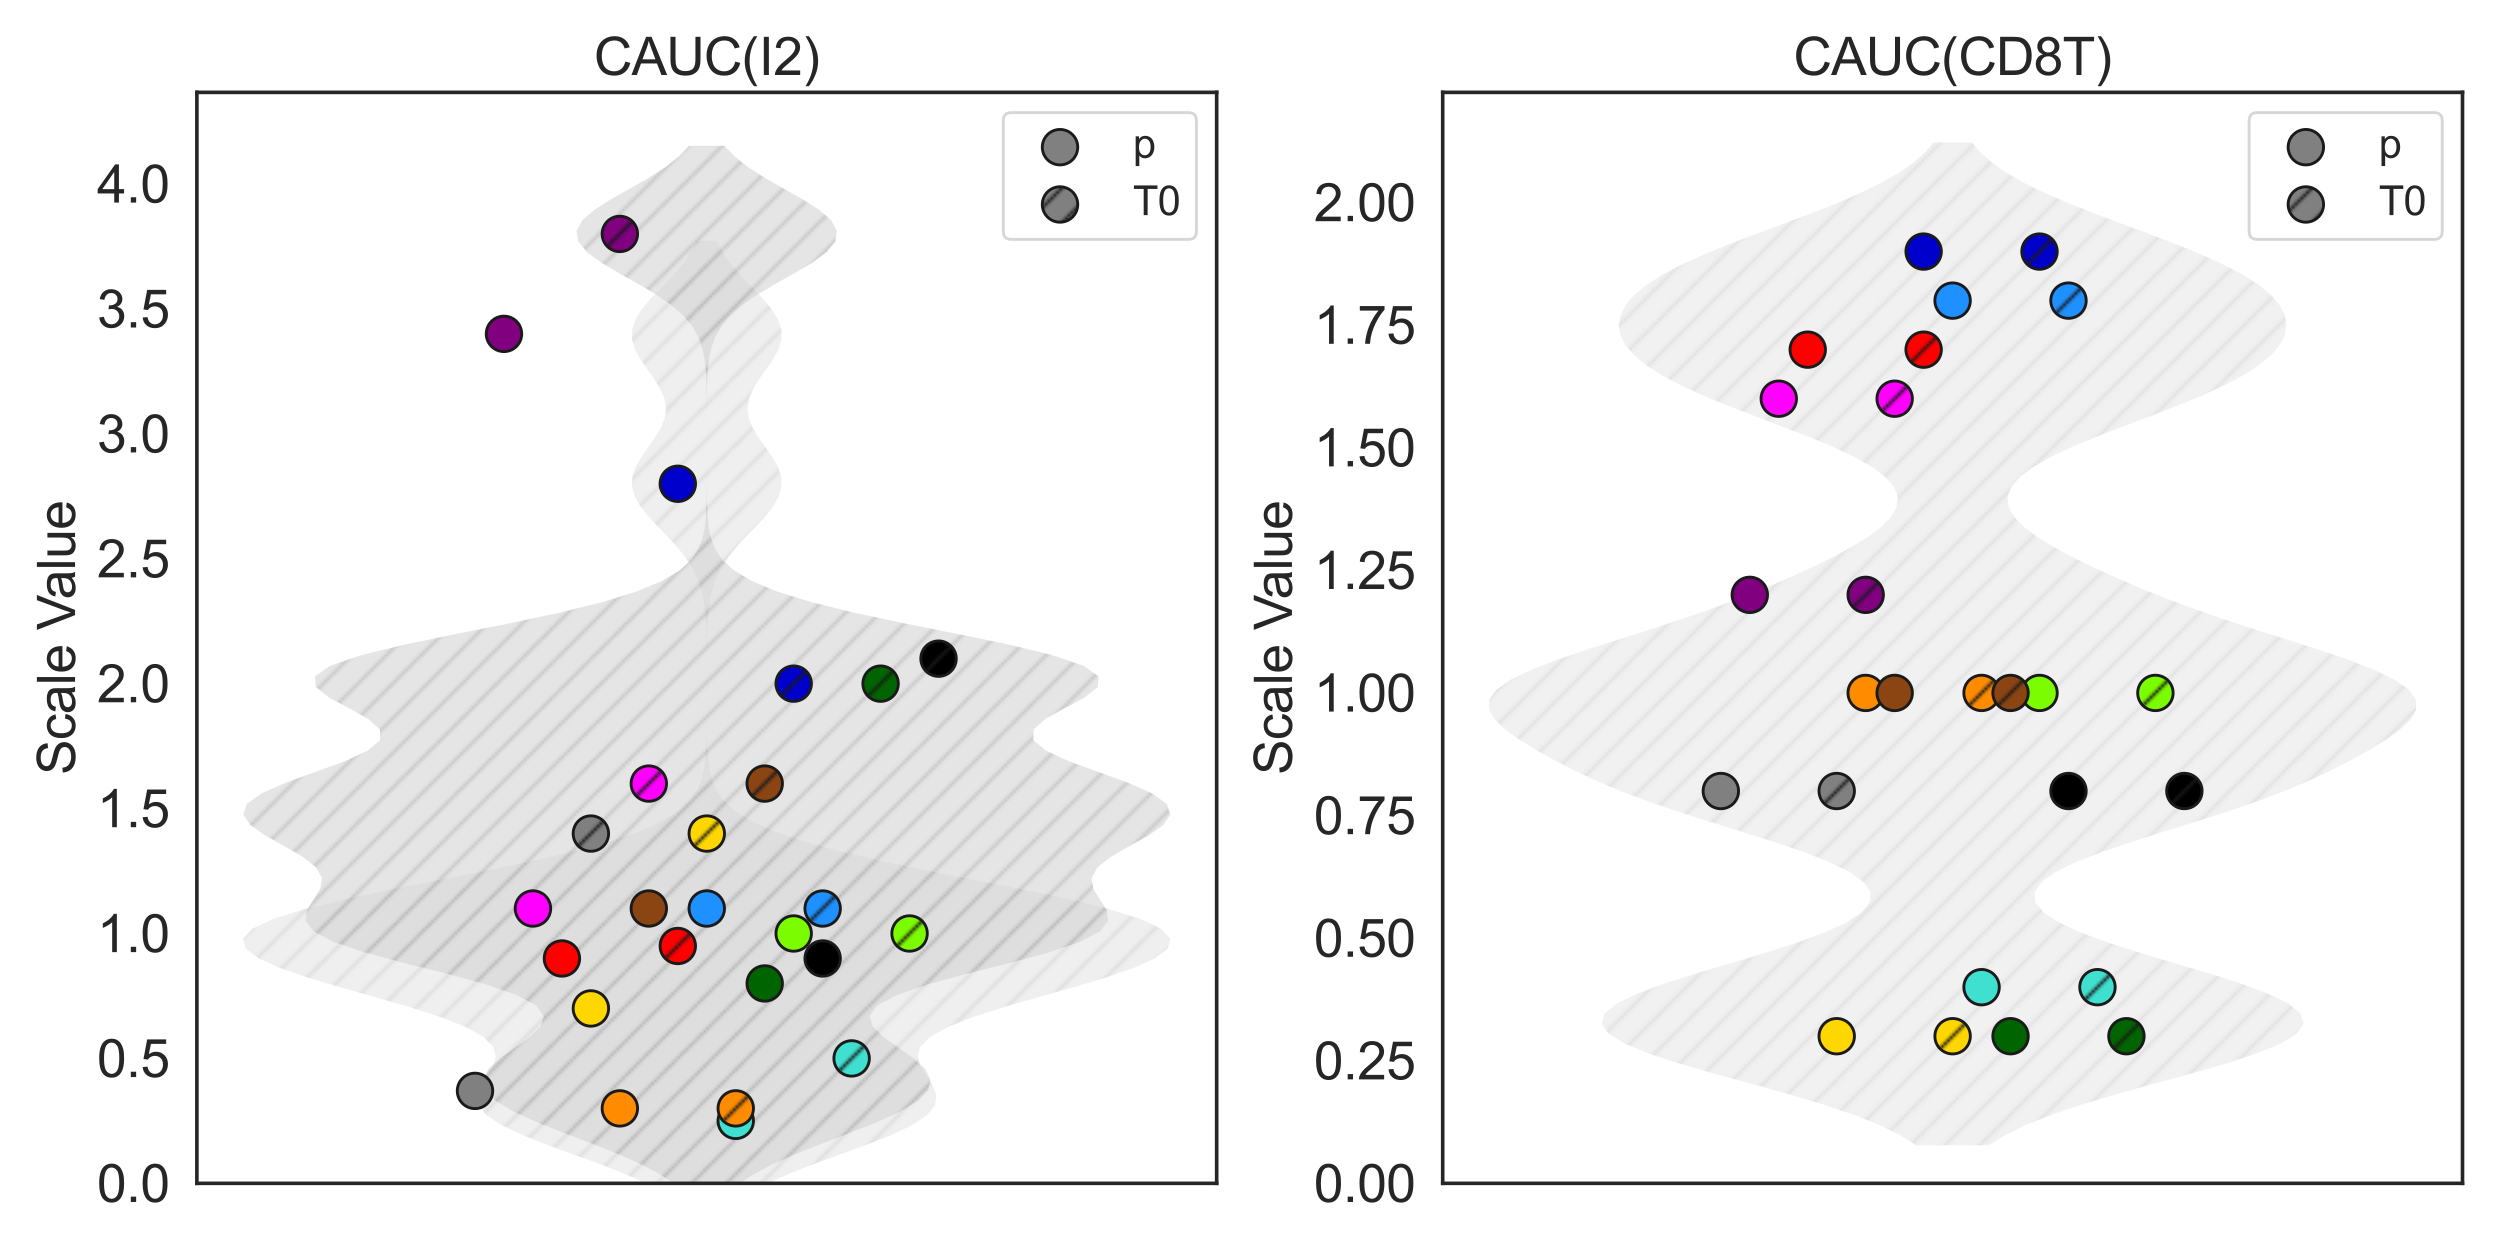 <?xml version="1.0" encoding="utf-8" standalone="no"?>
<!DOCTYPE svg PUBLIC "-//W3C//DTD SVG 1.1//EN"
  "http://www.w3.org/Graphics/SVG/1.1/DTD/svg11.dtd">
<svg xmlns:xlink="http://www.w3.org/1999/xlink" width="864pt" height="432pt" viewBox="0 0 864 432" xmlns="http://www.w3.org/2000/svg" version="1.1">
 <defs>
  <style type="text/css">*{stroke-linejoin: round; stroke-linecap: butt}</style>
 </defs>
 <g id="figure_1">
  <g id="patch_1">
   <path d="M 0 432 
L 864 432 
L 864 0 
L 0 0 
z
" style="fill: #ffffff"/>
  </g>
  <g id="axes_1">
   <g id="patch_2">
    <path d="M 68.04 408.96 
L 420.48 408.96 
L 420.48 31.92 
L 68.04 31.92 
z
" style="fill: #ffffff"/>
   </g>
   <g id="matplotlib.axis_1"/>
   <g id="matplotlib.axis_2">
    <g id="ytick_1">
     <g id="text_1">
      <!-- 0.0 -->
      <g style="fill: #262626" transform="translate(33.52 415.402) scale(0.18 -0.18)">
       <defs>
        <path id="ArialMT-30" d="M 266 2259 
Q 266 3072 433 3567 
Q 600 4063 929 4331 
Q 1259 4600 1759 4600 
Q 2128 4600 2406 4451 
Q 2684 4303 2865 4023 
Q 3047 3744 3150 3342 
Q 3253 2941 3253 2259 
Q 3253 1453 3087 958 
Q 2922 463 2592 192 
Q 2263 -78 1759 -78 
Q 1097 -78 719 397 
Q 266 969 266 2259 
z
M 844 2259 
Q 844 1131 1108 757 
Q 1372 384 1759 384 
Q 2147 384 2411 759 
Q 2675 1134 2675 2259 
Q 2675 3391 2411 3762 
Q 2147 4134 1753 4134 
Q 1366 4134 1134 3806 
Q 844 3388 844 2259 
z
" transform="scale(0.016)"/>
        <path id="ArialMT-2e" d="M 581 0 
L 581 641 
L 1222 641 
L 1222 0 
L 581 0 
z
" transform="scale(0.016)"/>
       </defs>
       <use xlink:href="#ArialMT-30"/>
       <use xlink:href="#ArialMT-2e" x="55.615"/>
       <use xlink:href="#ArialMT-30" x="83.398"/>
      </g>
     </g>
    </g>
    <g id="ytick_2">
     <g id="text_2">
      <!-- 0.5 -->
      <g style="fill: #262626" transform="translate(33.52 372.229) scale(0.18 -0.18)">
       <defs>
        <path id="ArialMT-35" d="M 266 1200 
L 856 1250 
Q 922 819 1161 601 
Q 1400 384 1738 384 
Q 2144 384 2425 690 
Q 2706 997 2706 1503 
Q 2706 1984 2436 2262 
Q 2166 2541 1728 2541 
Q 1456 2541 1237 2417 
Q 1019 2294 894 2097 
L 366 2166 
L 809 4519 
L 3088 4519 
L 3088 3981 
L 1259 3981 
L 1013 2750 
Q 1425 3038 1878 3038 
Q 2478 3038 2890 2622 
Q 3303 2206 3303 1553 
Q 3303 931 2941 478 
Q 2500 -78 1738 -78 
Q 1113 -78 717 272 
Q 322 622 266 1200 
z
" transform="scale(0.016)"/>
       </defs>
       <use xlink:href="#ArialMT-30"/>
       <use xlink:href="#ArialMT-2e" x="55.615"/>
       <use xlink:href="#ArialMT-35" x="83.398"/>
      </g>
     </g>
    </g>
    <g id="ytick_3">
     <g id="text_3">
      <!-- 1.0 -->
      <g style="fill: #262626" transform="translate(33.52 329.056) scale(0.18 -0.18)">
       <defs>
        <path id="ArialMT-31" d="M 2384 0 
L 1822 0 
L 1822 3584 
Q 1619 3391 1289 3197 
Q 959 3003 697 2906 
L 697 3450 
Q 1169 3672 1522 3987 
Q 1875 4303 2022 4600 
L 2384 4600 
L 2384 0 
z
" transform="scale(0.016)"/>
       </defs>
       <use xlink:href="#ArialMT-31"/>
       <use xlink:href="#ArialMT-2e" x="55.615"/>
       <use xlink:href="#ArialMT-30" x="83.398"/>
      </g>
     </g>
    </g>
    <g id="ytick_4">
     <g id="text_4">
      <!-- 1.5 -->
      <g style="fill: #262626" transform="translate(33.52 285.883) scale(0.18 -0.18)">
       <use xlink:href="#ArialMT-31"/>
       <use xlink:href="#ArialMT-2e" x="55.615"/>
       <use xlink:href="#ArialMT-35" x="83.398"/>
      </g>
     </g>
    </g>
    <g id="ytick_5">
     <g id="text_5">
      <!-- 2.0 -->
      <g style="fill: #262626" transform="translate(33.52 242.71) scale(0.18 -0.18)">
       <defs>
        <path id="ArialMT-32" d="M 3222 541 
L 3222 0 
L 194 0 
Q 188 203 259 391 
Q 375 700 629 1000 
Q 884 1300 1366 1694 
Q 2113 2306 2375 2664 
Q 2638 3022 2638 3341 
Q 2638 3675 2398 3904 
Q 2159 4134 1775 4134 
Q 1369 4134 1125 3890 
Q 881 3647 878 3216 
L 300 3275 
Q 359 3922 746 4261 
Q 1134 4600 1788 4600 
Q 2447 4600 2831 4234 
Q 3216 3869 3216 3328 
Q 3216 3053 3103 2787 
Q 2991 2522 2730 2228 
Q 2469 1934 1863 1422 
Q 1356 997 1212 845 
Q 1069 694 975 541 
L 3222 541 
z
" transform="scale(0.016)"/>
       </defs>
       <use xlink:href="#ArialMT-32"/>
       <use xlink:href="#ArialMT-2e" x="55.615"/>
       <use xlink:href="#ArialMT-30" x="83.398"/>
      </g>
     </g>
    </g>
    <g id="ytick_6">
     <g id="text_6">
      <!-- 2.5 -->
      <g style="fill: #262626" transform="translate(33.52 199.537) scale(0.18 -0.18)">
       <use xlink:href="#ArialMT-32"/>
       <use xlink:href="#ArialMT-2e" x="55.615"/>
       <use xlink:href="#ArialMT-35" x="83.398"/>
      </g>
     </g>
    </g>
    <g id="ytick_7">
     <g id="text_7">
      <!-- 3.0 -->
      <g style="fill: #262626" transform="translate(33.52 156.364) scale(0.18 -0.18)">
       <defs>
        <path id="ArialMT-33" d="M 269 1209 
L 831 1284 
Q 928 806 1161 595 
Q 1394 384 1728 384 
Q 2125 384 2398 659 
Q 2672 934 2672 1341 
Q 2672 1728 2419 1979 
Q 2166 2231 1775 2231 
Q 1616 2231 1378 2169 
L 1441 2663 
Q 1497 2656 1531 2656 
Q 1891 2656 2178 2843 
Q 2466 3031 2466 3422 
Q 2466 3731 2256 3934 
Q 2047 4138 1716 4138 
Q 1388 4138 1169 3931 
Q 950 3725 888 3313 
L 325 3413 
Q 428 3978 793 4289 
Q 1159 4600 1703 4600 
Q 2078 4600 2393 4439 
Q 2709 4278 2876 4000 
Q 3044 3722 3044 3409 
Q 3044 3113 2884 2869 
Q 2725 2625 2413 2481 
Q 2819 2388 3044 2092 
Q 3269 1797 3269 1353 
Q 3269 753 2831 336 
Q 2394 -81 1725 -81 
Q 1122 -81 723 278 
Q 325 638 269 1209 
z
" transform="scale(0.016)"/>
       </defs>
       <use xlink:href="#ArialMT-33"/>
       <use xlink:href="#ArialMT-2e" x="55.615"/>
       <use xlink:href="#ArialMT-30" x="83.398"/>
      </g>
     </g>
    </g>
    <g id="ytick_8">
     <g id="text_8">
      <!-- 3.5 -->
      <g style="fill: #262626" transform="translate(33.52 113.191) scale(0.18 -0.18)">
       <use xlink:href="#ArialMT-33"/>
       <use xlink:href="#ArialMT-2e" x="55.615"/>
       <use xlink:href="#ArialMT-35" x="83.398"/>
      </g>
     </g>
    </g>
    <g id="ytick_9">
     <g id="text_9">
      <!-- 4.0 -->
      <g style="fill: #262626" transform="translate(33.52 70.018) scale(0.18 -0.18)">
       <defs>
        <path id="ArialMT-34" d="M 2069 0 
L 2069 1097 
L 81 1097 
L 81 1613 
L 2172 4581 
L 2631 4581 
L 2631 1613 
L 3250 1613 
L 3250 1097 
L 2631 1097 
L 2631 0 
L 2069 0 
z
M 2069 1613 
L 2069 3678 
L 634 1613 
L 2069 1613 
z
" transform="scale(0.016)"/>
       </defs>
       <use xlink:href="#ArialMT-34"/>
       <use xlink:href="#ArialMT-2e" x="55.615"/>
       <use xlink:href="#ArialMT-30" x="83.398"/>
      </g>
     </g>
    </g>
    <g id="text_10">
     <!-- Scale Value -->
     <g style="fill: #262626" transform="translate(25.942 267.807) rotate(-90) scale(0.18 -0.18)">
      <defs>
       <path id="ArialMT-53" d="M 288 1472 
L 859 1522 
Q 900 1178 1048 958 
Q 1197 738 1509 602 
Q 1822 466 2213 466 
Q 2559 466 2825 569 
Q 3091 672 3220 851 
Q 3350 1031 3350 1244 
Q 3350 1459 3225 1620 
Q 3100 1781 2813 1891 
Q 2628 1963 1997 2114 
Q 1366 2266 1113 2400 
Q 784 2572 623 2826 
Q 463 3081 463 3397 
Q 463 3744 659 4045 
Q 856 4347 1234 4503 
Q 1613 4659 2075 4659 
Q 2584 4659 2973 4495 
Q 3363 4331 3572 4012 
Q 3781 3694 3797 3291 
L 3216 3247 
Q 3169 3681 2898 3903 
Q 2628 4125 2100 4125 
Q 1550 4125 1298 3923 
Q 1047 3722 1047 3438 
Q 1047 3191 1225 3031 
Q 1400 2872 2139 2705 
Q 2878 2538 3153 2413 
Q 3553 2228 3743 1945 
Q 3934 1663 3934 1294 
Q 3934 928 3725 604 
Q 3516 281 3123 101 
Q 2731 -78 2241 -78 
Q 1619 -78 1198 103 
Q 778 284 539 648 
Q 300 1013 288 1472 
z
" transform="scale(0.016)"/>
       <path id="ArialMT-63" d="M 2588 1216 
L 3141 1144 
Q 3050 572 2676 248 
Q 2303 -75 1759 -75 
Q 1078 -75 664 370 
Q 250 816 250 1647 
Q 250 2184 428 2587 
Q 606 2991 970 3192 
Q 1334 3394 1763 3394 
Q 2303 3394 2647 3120 
Q 2991 2847 3088 2344 
L 2541 2259 
Q 2463 2594 2264 2762 
Q 2066 2931 1784 2931 
Q 1359 2931 1093 2626 
Q 828 2322 828 1663 
Q 828 994 1084 691 
Q 1341 388 1753 388 
Q 2084 388 2306 591 
Q 2528 794 2588 1216 
z
" transform="scale(0.016)"/>
       <path id="ArialMT-61" d="M 2588 409 
Q 2275 144 1986 34 
Q 1697 -75 1366 -75 
Q 819 -75 525 192 
Q 231 459 231 875 
Q 231 1119 342 1320 
Q 453 1522 633 1644 
Q 813 1766 1038 1828 
Q 1203 1872 1538 1913 
Q 2219 1994 2541 2106 
Q 2544 2222 2544 2253 
Q 2544 2597 2384 2738 
Q 2169 2928 1744 2928 
Q 1347 2928 1158 2789 
Q 969 2650 878 2297 
L 328 2372 
Q 403 2725 575 2942 
Q 747 3159 1072 3276 
Q 1397 3394 1825 3394 
Q 2250 3394 2515 3294 
Q 2781 3194 2906 3042 
Q 3031 2891 3081 2659 
Q 3109 2516 3109 2141 
L 3109 1391 
Q 3109 606 3145 398 
Q 3181 191 3288 0 
L 2700 0 
Q 2613 175 2588 409 
z
M 2541 1666 
Q 2234 1541 1622 1453 
Q 1275 1403 1131 1340 
Q 988 1278 909 1158 
Q 831 1038 831 891 
Q 831 666 1001 516 
Q 1172 366 1500 366 
Q 1825 366 2078 508 
Q 2331 650 2450 897 
Q 2541 1088 2541 1459 
L 2541 1666 
z
" transform="scale(0.016)"/>
       <path id="ArialMT-6c" d="M 409 0 
L 409 4581 
L 972 4581 
L 972 0 
L 409 0 
z
" transform="scale(0.016)"/>
       <path id="ArialMT-65" d="M 2694 1069 
L 3275 997 
Q 3138 488 2766 206 
Q 2394 -75 1816 -75 
Q 1088 -75 661 373 
Q 234 822 234 1631 
Q 234 2469 665 2931 
Q 1097 3394 1784 3394 
Q 2450 3394 2872 2941 
Q 3294 2488 3294 1666 
Q 3294 1616 3291 1516 
L 816 1516 
Q 847 969 1125 678 
Q 1403 388 1819 388 
Q 2128 388 2347 550 
Q 2566 713 2694 1069 
z
M 847 1978 
L 2700 1978 
Q 2663 2397 2488 2606 
Q 2219 2931 1791 2931 
Q 1403 2931 1139 2672 
Q 875 2413 847 1978 
z
" transform="scale(0.016)"/>
       <path id="ArialMT-20" transform="scale(0.016)"/>
       <path id="ArialMT-56" d="M 1803 0 
L 28 4581 
L 684 4581 
L 1875 1253 
Q 2019 853 2116 503 
Q 2222 878 2363 1253 
L 3600 4581 
L 4219 4581 
L 2425 0 
L 1803 0 
z
" transform="scale(0.016)"/>
       <path id="ArialMT-75" d="M 2597 0 
L 2597 488 
Q 2209 -75 1544 -75 
Q 1250 -75 995 37 
Q 741 150 617 320 
Q 494 491 444 738 
Q 409 903 409 1263 
L 409 3319 
L 972 3319 
L 972 1478 
Q 972 1038 1006 884 
Q 1059 663 1231 536 
Q 1403 409 1656 409 
Q 1909 409 2131 539 
Q 2353 669 2445 892 
Q 2538 1116 2538 1541 
L 2538 3319 
L 3100 3319 
L 3100 0 
L 2597 0 
z
" transform="scale(0.016)"/>
      </defs>
      <use xlink:href="#ArialMT-53"/>
      <use xlink:href="#ArialMT-63" x="66.699"/>
      <use xlink:href="#ArialMT-61" x="116.699"/>
      <use xlink:href="#ArialMT-6c" x="172.314"/>
      <use xlink:href="#ArialMT-65" x="194.531"/>
      <use xlink:href="#ArialMT-20" x="250.146"/>
      <use xlink:href="#ArialMT-56" x="277.93"/>
      <use xlink:href="#ArialMT-61" x="337.254"/>
      <use xlink:href="#ArialMT-6c" x="392.869"/>
      <use xlink:href="#ArialMT-75" x="415.086"/>
      <use xlink:href="#ArialMT-65" x="470.701"/>
     </g>
    </g>
   </g>
   <g id="PolyCollection_1">
    <path d="M 250.695 413.523 
L 237.825 413.523 
L 233.977 409.855 
L 228.682 406.187 
L 221.859 402.519 
L 213.639 398.851 
L 204.402 395.183 
L 194.769 391.514 
L 185.518 387.846 
L 177.479 384.178 
L 171.397 380.51 
L 167.814 376.842 
L 166.976 373.174 
L 168.77 369.506 
L 172.69 365.838 
L 177.847 362.169 
L 183.03 358.501 
L 186.849 354.833 
L 187.954 351.165 
L 185.312 347.497 
L 178.468 343.829 
L 167.734 340.161 
L 154.217 336.492 
L 139.653 332.824 
L 126.048 329.156 
L 115.212 325.488 
L 108.303 321.82 
L 105.526 318.152 
L 106.083 314.484 
L 108.42 310.815 
L 110.688 307.147 
L 111.28 303.479 
L 109.278 299.811 
L 104.679 296.143 
L 98.347 292.475 
L 91.735 288.807 
L 86.494 285.138 
L 84.06 281.47 
L 85.334 277.802 
L 90.468 274.134 
L 98.8 270.466 
L 108.935 266.798 
L 118.992 263.13 
L 126.995 259.462 
L 131.352 255.793 
L 131.314 252.125 
L 127.252 248.457 
L 120.648 244.789 
L 113.778 241.121 
L 109.145 237.453 
L 108.839 233.785 
L 114.026 230.116 
L 124.71 226.448 
L 139.821 222.78 
L 157.576 219.112 
L 175.967 215.444 
L 193.215 211.776 
L 208.075 208.108 
L 219.937 204.439 
L 228.759 200.771 
L 234.897 197.103 
L 238.9 193.435 
L 241.352 189.767 
L 242.766 186.099 
L 243.533 182.431 
L 243.925 178.762 
L 244.114 175.094 
L 244.2 171.426 
L 244.236 167.758 
L 244.251 164.09 
L 244.257 160.422 
L 244.259 156.754 
L 244.259 153.085 
L 244.258 149.417 
L 244.255 145.749 
L 244.246 142.081 
L 244.224 138.413 
L 244.174 134.745 
L 244.064 131.077 
L 243.838 127.409 
L 243.404 123.74 
L 242.622 120.072 
L 241.303 116.404 
L 239.22 112.736 
L 236.155 109.068 
L 231.96 105.4 
L 226.645 101.732 
L 220.454 98.063 
L 213.901 94.395 
L 207.724 90.727 
L 202.767 87.059 
L 199.792 83.391 
L 199.289 79.723 
L 201.342 76.055 
L 205.609 72.386 
L 211.412 68.718 
L 217.917 65.05 
L 224.323 61.382 
L 230.022 57.714 
L 234.664 54.046 
L 238.157 50.378 
L 250.363 50.378 
L 250.363 50.378 
L 253.856 54.046 
L 258.498 57.714 
L 264.197 61.382 
L 270.603 65.05 
L 277.108 68.718 
L 282.911 72.386 
L 287.178 76.055 
L 289.231 79.723 
L 288.728 83.391 
L 285.753 87.059 
L 280.796 90.727 
L 274.619 94.395 
L 268.066 98.063 
L 261.875 101.732 
L 256.56 105.4 
L 252.365 109.068 
L 249.3 112.736 
L 247.217 116.404 
L 245.898 120.072 
L 245.116 123.74 
L 244.682 127.409 
L 244.456 131.077 
L 244.346 134.745 
L 244.296 138.413 
L 244.274 142.081 
L 244.265 145.749 
L 244.262 149.417 
L 244.261 153.085 
L 244.261 156.754 
L 244.263 160.422 
L 244.269 164.09 
L 244.284 167.758 
L 244.32 171.426 
L 244.406 175.094 
L 244.595 178.762 
L 244.987 182.431 
L 245.754 186.099 
L 247.168 189.767 
L 249.62 193.435 
L 253.623 197.103 
L 259.761 200.771 
L 268.583 204.439 
L 280.445 208.108 
L 295.305 211.776 
L 312.553 215.444 
L 330.944 219.112 
L 348.699 222.78 
L 363.81 226.448 
L 374.494 230.116 
L 379.681 233.785 
L 379.375 237.453 
L 374.742 241.121 
L 367.872 244.789 
L 361.268 248.457 
L 357.206 252.125 
L 357.168 255.793 
L 361.525 259.462 
L 369.528 263.13 
L 379.585 266.798 
L 389.72 270.466 
L 398.052 274.134 
L 403.186 277.802 
L 404.46 281.47 
L 402.026 285.138 
L 396.785 288.807 
L 390.173 292.475 
L 383.841 296.143 
L 379.242 299.811 
L 377.24 303.479 
L 377.832 307.147 
L 380.1 310.815 
L 382.437 314.484 
L 382.994 318.152 
L 380.217 321.82 
L 373.308 325.488 
L 362.472 329.156 
L 348.867 332.824 
L 334.303 336.492 
L 320.786 340.161 
L 310.052 343.829 
L 303.208 347.497 
L 300.566 351.165 
L 301.671 354.833 
L 305.49 358.501 
L 310.673 362.169 
L 315.83 365.838 
L 319.75 369.506 
L 321.544 373.174 
L 320.706 376.842 
L 317.123 380.51 
L 311.041 384.178 
L 303.002 387.846 
L 293.751 391.514 
L 284.118 395.183 
L 274.881 398.851 
L 266.661 402.519 
L 259.838 406.187 
L 254.543 409.855 
L 250.695 413.523 
z
" clip-path="url(#p7fe4b20d89)" style="fill: url(#hb1176d80eb); fill-opacity: 0.6"/>
   </g>
   <g id="PolyCollection_2">
    <path d="M 250.501 419.53 
L 238.019 419.53 
L 234.605 416.133 
L 229.941 412.736 
L 223.9 409.339 
L 216.499 405.942 
L 207.953 402.545 
L 198.697 399.148 
L 189.365 395.751 
L 180.714 392.354 
L 173.497 388.957 
L 168.312 385.56 
L 165.467 382.163 
L 164.881 378.766 
L 166.073 375.369 
L 168.225 371.972 
L 170.331 368.575 
L 171.368 365.178 
L 170.479 361.781 
L 167.104 358.384 
L 161.06 354.987 
L 152.537 351.59 
L 142.048 348.193 
L 130.34 344.796 
L 118.298 341.399 
L 106.858 338.002 
L 96.936 334.605 
L 89.375 331.208 
L 84.899 327.811 
L 84.06 324.414 
L 87.177 321.017 
L 94.281 317.62 
L 105.079 314.223 
L 118.947 310.826 
L 134.988 307.429 
L 152.132 304.032 
L 169.274 300.635 
L 185.42 297.238 
L 199.803 293.841 
L 211.951 290.444 
L 221.695 287.047 
L 229.126 283.65 
L 234.52 280.253 
L 238.248 276.856 
L 240.702 273.459 
L 242.242 270.062 
L 243.164 266.665 
L 243.69 263.268 
L 243.976 259.871 
L 244.124 256.474 
L 244.198 253.077 
L 244.233 249.68 
L 244.249 246.283 
L 244.255 242.886 
L 244.257 239.489 
L 244.257 236.092 
L 244.253 232.695 
L 244.245 229.298 
L 244.227 225.901 
L 244.191 222.504 
L 244.12 219.107 
L 243.988 215.71 
L 243.757 212.313 
L 243.371 208.916 
L 242.755 205.519 
L 241.825 202.122 
L 240.492 198.725 
L 238.683 195.328 
L 236.366 191.931 
L 233.574 188.534 
L 230.426 185.137 
L 227.131 181.74 
L 223.974 178.343 
L 221.277 174.946 
L 219.345 171.549 
L 218.4 168.152 
L 218.536 164.755 
L 219.683 161.358 
L 221.616 157.961 
L 223.992 154.564 
L 226.4 151.167 
L 228.436 147.77 
L 229.765 144.373 
L 230.17 140.976 
L 229.586 137.579 
L 228.107 134.182 
L 225.975 130.785 
L 223.542 127.388 
L 221.218 123.991 
L 219.405 120.594 
L 218.431 117.197 
L 218.493 113.8 
L 219.63 110.403 
L 221.722 107.006 
L 224.528 103.609 
L 227.734 100.212 
L 231.021 96.815 
L 234.117 93.418 
L 236.828 90.021 
L 239.052 86.624 
L 240.77 83.227 
L 247.75 83.227 
L 247.75 83.227 
L 249.468 86.624 
L 251.692 90.021 
L 254.403 93.418 
L 257.499 96.815 
L 260.786 100.212 
L 263.992 103.609 
L 266.798 107.006 
L 268.89 110.403 
L 270.027 113.8 
L 270.089 117.197 
L 269.115 120.594 
L 267.302 123.991 
L 264.978 127.388 
L 262.545 130.785 
L 260.413 134.182 
L 258.934 137.579 
L 258.35 140.976 
L 258.755 144.373 
L 260.084 147.77 
L 262.12 151.167 
L 264.528 154.564 
L 266.904 157.961 
L 268.837 161.358 
L 269.984 164.755 
L 270.12 168.152 
L 269.175 171.549 
L 267.243 174.946 
L 264.546 178.343 
L 261.389 181.74 
L 258.094 185.137 
L 254.946 188.534 
L 252.154 191.931 
L 249.837 195.328 
L 248.028 198.725 
L 246.695 202.122 
L 245.765 205.519 
L 245.149 208.916 
L 244.763 212.313 
L 244.532 215.71 
L 244.4 219.107 
L 244.329 222.504 
L 244.293 225.901 
L 244.275 229.298 
L 244.267 232.695 
L 244.263 236.092 
L 244.263 239.489 
L 244.265 242.886 
L 244.271 246.283 
L 244.287 249.68 
L 244.322 253.077 
L 244.396 256.474 
L 244.544 259.871 
L 244.83 263.268 
L 245.356 266.665 
L 246.278 270.062 
L 247.818 273.459 
L 250.272 276.856 
L 254 280.253 
L 259.394 283.65 
L 266.825 287.047 
L 276.569 290.444 
L 288.717 293.841 
L 303.1 297.238 
L 319.246 300.635 
L 336.388 304.032 
L 353.532 307.429 
L 369.573 310.826 
L 383.441 314.223 
L 394.239 317.62 
L 401.343 321.017 
L 404.46 324.414 
L 403.621 327.811 
L 399.145 331.208 
L 391.584 334.605 
L 381.662 338.002 
L 370.222 341.399 
L 358.18 344.796 
L 346.472 348.193 
L 335.983 351.59 
L 327.46 354.987 
L 321.416 358.384 
L 318.041 361.781 
L 317.152 365.178 
L 318.189 368.575 
L 320.295 371.972 
L 322.447 375.369 
L 323.639 378.766 
L 323.053 382.163 
L 320.208 385.56 
L 315.023 388.957 
L 307.806 392.354 
L 299.155 395.751 
L 289.823 399.148 
L 280.567 402.545 
L 272.021 405.942 
L 264.62 409.339 
L 258.579 412.736 
L 253.915 416.133 
L 250.501 419.53 
z
" clip-path="url(#p7fe4b20d89)" style="fill: url(#hb1176d80eb); fill-opacity: 0.6"/>
   </g>
   <g id="patch_3">
    <path d="M 68.04 408.96 
L 68.04 31.92 
" style="fill: none; stroke: #262626; stroke-width: 1.25; stroke-linejoin: miter; stroke-linecap: square"/>
   </g>
   <g id="patch_4">
    <path d="M 420.48 408.96 
L 420.48 31.92 
" style="fill: none; stroke: #262626; stroke-width: 1.25; stroke-linejoin: miter; stroke-linecap: square"/>
   </g>
   <g id="patch_5">
    <path d="M 68.04 408.96 
L 420.48 408.96 
" style="fill: none; stroke: #262626; stroke-width: 1.25; stroke-linejoin: miter; stroke-linecap: square"/>
   </g>
   <g id="patch_6">
    <path d="M 68.04 31.92 
L 420.48 31.92 
" style="fill: none; stroke: #262626; stroke-width: 1.25; stroke-linejoin: miter; stroke-linecap: square"/>
   </g>
   <g id="text_11">
    <!-- CAUC(I2) -->
    <g style="fill: #262626" transform="translate(205.259 25.92) scale(0.18 -0.18)">
     <defs>
      <path id="ArialMT-43" d="M 3763 1606 
L 4369 1453 
Q 4178 706 3683 314 
Q 3188 -78 2472 -78 
Q 1731 -78 1267 223 
Q 803 525 561 1097 
Q 319 1669 319 2325 
Q 319 3041 592 3573 
Q 866 4106 1370 4382 
Q 1875 4659 2481 4659 
Q 3169 4659 3637 4309 
Q 4106 3959 4291 3325 
L 3694 3184 
Q 3534 3684 3231 3912 
Q 2928 4141 2469 4141 
Q 1941 4141 1586 3887 
Q 1231 3634 1087 3207 
Q 944 2781 944 2328 
Q 944 1744 1114 1308 
Q 1284 872 1643 656 
Q 2003 441 2422 441 
Q 2931 441 3284 734 
Q 3638 1028 3763 1606 
z
" transform="scale(0.016)"/>
      <path id="ArialMT-41" d="M -9 0 
L 1750 4581 
L 2403 4581 
L 4278 0 
L 3588 0 
L 3053 1388 
L 1138 1388 
L 634 0 
L -9 0 
z
M 1313 1881 
L 2866 1881 
L 2388 3150 
Q 2169 3728 2063 4100 
Q 1975 3659 1816 3225 
L 1313 1881 
z
" transform="scale(0.016)"/>
      <path id="ArialMT-55" d="M 3500 4581 
L 4106 4581 
L 4106 1934 
Q 4106 1244 3950 837 
Q 3794 431 3386 176 
Q 2978 -78 2316 -78 
Q 1672 -78 1262 144 
Q 853 366 678 786 
Q 503 1206 503 1934 
L 503 4581 
L 1109 4581 
L 1109 1938 
Q 1109 1341 1220 1058 
Q 1331 775 1601 622 
Q 1872 469 2263 469 
Q 2931 469 3215 772 
Q 3500 1075 3500 1938 
L 3500 4581 
z
" transform="scale(0.016)"/>
      <path id="ArialMT-28" d="M 1497 -1347 
Q 1031 -759 709 28 
Q 388 816 388 1659 
Q 388 2403 628 3084 
Q 909 3875 1497 4659 
L 1900 4659 
Q 1522 4009 1400 3731 
Q 1209 3300 1100 2831 
Q 966 2247 966 1656 
Q 966 153 1900 -1347 
L 1497 -1347 
z
" transform="scale(0.016)"/>
      <path id="ArialMT-49" d="M 597 0 
L 597 4581 
L 1203 4581 
L 1203 0 
L 597 0 
z
" transform="scale(0.016)"/>
      <path id="ArialMT-29" d="M 791 -1347 
L 388 -1347 
Q 1322 153 1322 1656 
Q 1322 2244 1188 2822 
Q 1081 3291 891 3722 
Q 769 4003 388 4659 
L 791 4659 
Q 1378 3875 1659 3084 
Q 1900 2403 1900 1659 
Q 1900 816 1576 28 
Q 1253 -759 791 -1347 
z
" transform="scale(0.016)"/>
     </defs>
     <use xlink:href="#ArialMT-43"/>
     <use xlink:href="#ArialMT-41" x="72.217"/>
     <use xlink:href="#ArialMT-55" x="138.916"/>
     <use xlink:href="#ArialMT-43" x="211.133"/>
     <use xlink:href="#ArialMT-28" x="283.35"/>
     <use xlink:href="#ArialMT-49" x="316.65"/>
     <use xlink:href="#ArialMT-32" x="344.434"/>
     <use xlink:href="#ArialMT-29" x="400.049"/>
    </g>
   </g>
   <g id="PathCollection_1">
    <defs>
     <path id="C0_0_729d59c9de" d="M 0 6.124 
C 1.624 6.124 3.182 5.478 4.33 4.33 
C 5.478 3.182 6.124 1.624 6.124 -0 
C 6.124 -1.624 5.478 -3.182 4.33 -4.33 
C 3.182 -5.478 1.624 -6.124 0 -6.124 
C -1.624 -6.124 -3.182 -5.478 -4.33 -4.33 
C -5.478 -3.182 -6.124 -1.624 -6.124 0 
C -6.124 1.624 -5.478 3.182 -4.33 4.33 
C -3.182 5.478 -1.624 6.124 0 6.124 
z
"/>
    </defs>
    <g clip-path="url(#p7fe4b20d89)">
     <use xlink:href="#C0_0_729d59c9de" x="164.16" y="377.012" style="fill: #808080; stroke: #1a1a1a"/>
    </g>
    <g clip-path="url(#p7fe4b20d89)">
     <use xlink:href="#C0_0_729d59c9de" x="174.173" y="115.383" style="fill: #800080; stroke: #1a1a1a"/>
    </g>
    <g clip-path="url(#p7fe4b20d89)">
     <use xlink:href="#C0_0_729d59c9de" x="184.185" y="313.979" style="fill: #ff00ff; stroke: #1a1a1a"/>
    </g>
    <g clip-path="url(#p7fe4b20d89)">
     <use xlink:href="#C0_0_729d59c9de" x="194.197" y="331.248" style="fill: #ff0000; stroke: #1a1a1a"/>
    </g>
    <g clip-path="url(#p7fe4b20d89)">
     <use xlink:href="#C0_0_729d59c9de" x="204.21" y="348.518" style="fill: #ffd700; stroke: #1a1a1a"/>
    </g>
    <g clip-path="url(#p7fe4b20d89)">
     <use xlink:href="#C0_0_729d59c9de" x="214.222" y="383.056" style="fill: #ff8c00; stroke: #1a1a1a"/>
    </g>
    <g clip-path="url(#p7fe4b20d89)">
     <use xlink:href="#C0_0_729d59c9de" x="224.235" y="313.979" style="fill: #8b4513; stroke: #1a1a1a"/>
    </g>
    <g clip-path="url(#p7fe4b20d89)">
     <use xlink:href="#C0_0_729d59c9de" x="234.248" y="167.191" style="fill: #0000cd; stroke: #1a1a1a"/>
    </g>
    <g clip-path="url(#p7fe4b20d89)">
     <use xlink:href="#C0_0_729d59c9de" x="244.26" y="313.979" style="fill: #1e90ff; stroke: #1a1a1a"/>
    </g>
    <g clip-path="url(#p7fe4b20d89)">
     <use xlink:href="#C0_0_729d59c9de" x="254.273" y="387.373" style="fill: #40e0d0; stroke: #1a1a1a"/>
    </g>
    <g clip-path="url(#p7fe4b20d89)">
     <use xlink:href="#C0_0_729d59c9de" x="264.285" y="339.883" style="fill: #006400; stroke: #1a1a1a"/>
    </g>
    <g clip-path="url(#p7fe4b20d89)">
     <use xlink:href="#C0_0_729d59c9de" x="274.298" y="322.614" style="fill: #7cfc00; stroke: #1a1a1a"/>
    </g>
    <g clip-path="url(#p7fe4b20d89)">
     <use xlink:href="#C0_0_729d59c9de" x="284.31" y="331.248" style="stroke: #1a1a1a"/>
    </g>
   </g>
   <g id="PathCollection_2">
    <defs>
     <path id="C1_0_35f36c2327" d="M 0 6.124 
C 1.624 6.124 3.182 5.478 4.33 4.33 
C 5.478 3.182 6.124 1.624 6.124 -0 
C 6.124 -1.624 5.478 -3.182 4.33 -4.33 
C 3.182 -5.478 1.624 -6.124 0 -6.124 
C -1.624 -6.124 -3.182 -5.478 -4.33 -4.33 
C -5.478 -3.182 -6.124 -1.624 -6.124 0 
C -6.124 1.624 -5.478 3.182 -4.33 4.33 
C -3.182 5.478 -1.624 6.124 0 6.124 
z
"/>
    </defs>
    <g clip-path="url(#p7fe4b20d89)">
     <use xlink:href="#C1_0_35f36c2327" x="204.21" y="288.075" style="fill: url(#hcca131df77); stroke: #1a1a1a"/>
    </g>
    <g clip-path="url(#p7fe4b20d89)">
     <use xlink:href="#C1_0_35f36c2327" x="214.222" y="80.845" style="fill: url(#hff5c7ef727); stroke: #1a1a1a"/>
    </g>
    <g clip-path="url(#p7fe4b20d89)">
     <use xlink:href="#C1_0_35f36c2327" x="224.235" y="270.806" style="fill: url(#h3fdbfc3446); stroke: #1a1a1a"/>
    </g>
    <g clip-path="url(#p7fe4b20d89)">
     <use xlink:href="#C1_0_35f36c2327" x="234.248" y="326.931" style="fill: url(#hbea019235b); stroke: #1a1a1a"/>
    </g>
    <g clip-path="url(#p7fe4b20d89)">
     <use xlink:href="#C1_0_35f36c2327" x="244.26" y="288.075" style="fill: url(#h7988c4e668); stroke: #1a1a1a"/>
    </g>
    <g clip-path="url(#p7fe4b20d89)">
     <use xlink:href="#C1_0_35f36c2327" x="254.273" y="383.056" style="fill: url(#h612ab0282e); stroke: #1a1a1a"/>
    </g>
    <g clip-path="url(#p7fe4b20d89)">
     <use xlink:href="#C1_0_35f36c2327" x="264.285" y="270.806" style="fill: url(#h7b43ce9951); stroke: #1a1a1a"/>
    </g>
    <g clip-path="url(#p7fe4b20d89)">
     <use xlink:href="#C1_0_35f36c2327" x="274.298" y="236.268" style="fill: url(#h645175046e); stroke: #1a1a1a"/>
    </g>
    <g clip-path="url(#p7fe4b20d89)">
     <use xlink:href="#C1_0_35f36c2327" x="284.31" y="313.979" style="fill: url(#h1932c74a70); stroke: #1a1a1a"/>
    </g>
    <g clip-path="url(#p7fe4b20d89)">
     <use xlink:href="#C1_0_35f36c2327" x="294.322" y="365.787" style="fill: url(#hc2a583e699); stroke: #1a1a1a"/>
    </g>
    <g clip-path="url(#p7fe4b20d89)">
     <use xlink:href="#C1_0_35f36c2327" x="304.335" y="236.268" style="fill: url(#h6428126ff8); stroke: #1a1a1a"/>
    </g>
    <g clip-path="url(#p7fe4b20d89)">
     <use xlink:href="#C1_0_35f36c2327" x="314.348" y="322.614" style="fill: url(#hd657260abd); stroke: #1a1a1a"/>
    </g>
    <g clip-path="url(#p7fe4b20d89)">
     <use xlink:href="#C1_0_35f36c2327" x="324.36" y="227.633" style="fill: url(#hf709e53c5d); stroke: #1a1a1a"/>
    </g>
   </g>
   <g id="legend_1">
    <g id="patch_7">
     <path d="M 349.544 82.727 
L 410.68 82.727 
Q 413.48 82.727 413.48 79.927 
L 413.48 41.72 
Q 413.48 38.92 410.68 38.92 
L 349.544 38.92 
Q 346.744 38.92 346.744 41.72 
L 346.744 79.927 
Q 346.744 82.727 349.544 82.727 
z
" style="fill: #ffffff; opacity: 0.8; stroke: #cccccc; stroke-linejoin: miter"/>
    </g>
    <g id="PathCollection_3">
     <path d="M 366.344 56.99 
C 367.968 56.99 369.526 56.344 370.674 55.196 
C 371.822 54.048 372.467 52.49 372.467 50.866 
C 372.467 49.242 371.822 47.684 370.674 46.536 
C 369.526 45.387 367.968 44.742 366.344 44.742 
C 364.72 44.742 363.162 45.387 362.014 46.536 
C 360.865 47.684 360.22 49.242 360.22 50.866 
C 360.22 52.49 360.865 54.048 362.014 55.196 
C 363.162 56.344 364.72 56.99 366.344 56.99 
z
" style="fill: #808080; stroke: #1a1a1a"/>
    </g>
    <g id="text_12">
     <!-- p -->
     <g style="fill: #262626" transform="translate(391.544 54.541) scale(0.14 -0.14)">
      <defs>
       <path id="ArialMT-70" d="M 422 -1272 
L 422 3319 
L 934 3319 
L 934 2888 
Q 1116 3141 1344 3267 
Q 1572 3394 1897 3394 
Q 2322 3394 2647 3175 
Q 2972 2956 3137 2557 
Q 3303 2159 3303 1684 
Q 3303 1175 3120 767 
Q 2938 359 2589 142 
Q 2241 -75 1856 -75 
Q 1575 -75 1351 44 
Q 1128 163 984 344 
L 984 -1272 
L 422 -1272 
z
M 931 1641 
Q 931 1000 1190 694 
Q 1450 388 1819 388 
Q 2194 388 2461 705 
Q 2728 1022 2728 1688 
Q 2728 2322 2467 2637 
Q 2206 2953 1844 2953 
Q 1484 2953 1207 2617 
Q 931 2281 931 1641 
z
" transform="scale(0.016)"/>
      </defs>
      <use xlink:href="#ArialMT-70"/>
     </g>
    </g>
    <g id="PathCollection_4">
     <path d="M 366.344 76.793 
C 367.968 76.793 369.526 76.148 370.674 75 
C 371.822 73.851 372.467 72.293 372.467 70.669 
C 372.467 69.045 371.822 67.488 370.674 66.339 
C 369.526 65.191 367.968 64.546 366.344 64.546 
C 364.72 64.546 363.162 65.191 362.014 66.339 
C 360.865 67.488 360.22 69.045 360.22 70.669 
C 360.22 72.293 360.865 73.851 362.014 75 
C 363.162 76.148 364.72 76.793 366.344 76.793 
z
" style="fill: url(#hcca131df77); stroke: #1a1a1a"/>
    </g>
    <g id="text_13">
     <!-- T0 -->
     <g style="fill: #262626" transform="translate(391.544 74.344) scale(0.14 -0.14)">
      <defs>
       <path id="ArialMT-54" d="M 1659 0 
L 1659 4041 
L 150 4041 
L 150 4581 
L 3781 4581 
L 3781 4041 
L 2266 4041 
L 2266 0 
L 1659 0 
z
" transform="scale(0.016)"/>
      </defs>
      <use xlink:href="#ArialMT-54"/>
      <use xlink:href="#ArialMT-30" x="61.084"/>
     </g>
    </g>
   </g>
  </g>
  <g id="axes_2">
   <g id="patch_8">
    <path d="M 498.6 408.96 
L 851.04 408.96 
L 851.04 31.92 
L 498.6 31.92 
z
" style="fill: #ffffff"/>
   </g>
   <g id="matplotlib.axis_3"/>
   <g id="matplotlib.axis_4">
    <g id="ytick_10">
     <g id="text_14">
      <!-- 0.00 -->
      <g style="fill: #262626" transform="translate(454.07 415.402) scale(0.18 -0.18)">
       <use xlink:href="#ArialMT-30"/>
       <use xlink:href="#ArialMT-2e" x="55.615"/>
       <use xlink:href="#ArialMT-30" x="83.398"/>
       <use xlink:href="#ArialMT-30" x="139.014"/>
      </g>
     </g>
    </g>
    <g id="ytick_11">
     <g id="text_15">
      <!-- 0.25 -->
      <g style="fill: #262626" transform="translate(454.07 373.032) scale(0.18 -0.18)">
       <use xlink:href="#ArialMT-30"/>
       <use xlink:href="#ArialMT-2e" x="55.615"/>
       <use xlink:href="#ArialMT-32" x="83.398"/>
       <use xlink:href="#ArialMT-35" x="139.014"/>
      </g>
     </g>
    </g>
    <g id="ytick_12">
     <g id="text_16">
      <!-- 0.50 -->
      <g style="fill: #262626" transform="translate(454.07 330.662) scale(0.18 -0.18)">
       <use xlink:href="#ArialMT-30"/>
       <use xlink:href="#ArialMT-2e" x="55.615"/>
       <use xlink:href="#ArialMT-35" x="83.398"/>
       <use xlink:href="#ArialMT-30" x="139.014"/>
      </g>
     </g>
    </g>
    <g id="ytick_13">
     <g id="text_17">
      <!-- 0.75 -->
      <g style="fill: #262626" transform="translate(454.07 288.291) scale(0.18 -0.18)">
       <defs>
        <path id="ArialMT-37" d="M 303 3981 
L 303 4522 
L 3269 4522 
L 3269 4084 
Q 2831 3619 2401 2847 
Q 1972 2075 1738 1259 
Q 1569 684 1522 0 
L 944 0 
Q 953 541 1156 1306 
Q 1359 2072 1739 2783 
Q 2119 3494 2547 3981 
L 303 3981 
z
" transform="scale(0.016)"/>
       </defs>
       <use xlink:href="#ArialMT-30"/>
       <use xlink:href="#ArialMT-2e" x="55.615"/>
       <use xlink:href="#ArialMT-37" x="83.398"/>
       <use xlink:href="#ArialMT-35" x="139.014"/>
      </g>
     </g>
    </g>
    <g id="ytick_14">
     <g id="text_18">
      <!-- 1.00 -->
      <g style="fill: #262626" transform="translate(454.07 245.921) scale(0.18 -0.18)">
       <use xlink:href="#ArialMT-31"/>
       <use xlink:href="#ArialMT-2e" x="55.615"/>
       <use xlink:href="#ArialMT-30" x="83.398"/>
       <use xlink:href="#ArialMT-30" x="139.014"/>
      </g>
     </g>
    </g>
    <g id="ytick_15">
     <g id="text_19">
      <!-- 1.25 -->
      <g style="fill: #262626" transform="translate(454.07 203.551) scale(0.18 -0.18)">
       <use xlink:href="#ArialMT-31"/>
       <use xlink:href="#ArialMT-2e" x="55.615"/>
       <use xlink:href="#ArialMT-32" x="83.398"/>
       <use xlink:href="#ArialMT-35" x="139.014"/>
      </g>
     </g>
    </g>
    <g id="ytick_16">
     <g id="text_20">
      <!-- 1.50 -->
      <g style="fill: #262626" transform="translate(454.07 161.181) scale(0.18 -0.18)">
       <use xlink:href="#ArialMT-31"/>
       <use xlink:href="#ArialMT-2e" x="55.615"/>
       <use xlink:href="#ArialMT-35" x="83.398"/>
       <use xlink:href="#ArialMT-30" x="139.014"/>
      </g>
     </g>
    </g>
    <g id="ytick_17">
     <g id="text_21">
      <!-- 1.75 -->
      <g style="fill: #262626" transform="translate(454.07 118.811) scale(0.18 -0.18)">
       <use xlink:href="#ArialMT-31"/>
       <use xlink:href="#ArialMT-2e" x="55.615"/>
       <use xlink:href="#ArialMT-37" x="83.398"/>
       <use xlink:href="#ArialMT-35" x="139.014"/>
      </g>
     </g>
    </g>
    <g id="ytick_18">
     <g id="text_22">
      <!-- 2.00 -->
      <g style="fill: #262626" transform="translate(454.07 76.441) scale(0.18 -0.18)">
       <use xlink:href="#ArialMT-32"/>
       <use xlink:href="#ArialMT-2e" x="55.615"/>
       <use xlink:href="#ArialMT-30" x="83.398"/>
       <use xlink:href="#ArialMT-30" x="139.014"/>
      </g>
     </g>
    </g>
    <g id="text_23">
     <!-- Scale Value -->
     <g style="fill: #262626" transform="translate(446.493 267.807) rotate(-90) scale(0.18 -0.18)">
      <use xlink:href="#ArialMT-53"/>
      <use xlink:href="#ArialMT-63" x="66.699"/>
      <use xlink:href="#ArialMT-61" x="116.699"/>
      <use xlink:href="#ArialMT-6c" x="172.314"/>
      <use xlink:href="#ArialMT-65" x="194.531"/>
      <use xlink:href="#ArialMT-20" x="250.146"/>
      <use xlink:href="#ArialMT-56" x="277.93"/>
      <use xlink:href="#ArialMT-61" x="337.254"/>
      <use xlink:href="#ArialMT-6c" x="392.869"/>
      <use xlink:href="#ArialMT-75" x="415.086"/>
      <use xlink:href="#ArialMT-65" x="470.701"/>
     </g>
    </g>
   </g>
   <g id="PolyCollection_3">
    <path d="M 687.43 395.814 
L 662.21 395.814 
L 656.679 392.313 
L 649.567 388.813 
L 640.795 385.312 
L 630.435 381.811 
L 618.747 378.311 
L 606.192 374.81 
L 593.414 371.309 
L 581.197 367.809 
L 570.38 364.308 
L 561.761 360.807 
L 555.999 357.307 
L 553.529 353.806 
L 554.51 350.305 
L 558.808 346.805 
L 566.02 343.304 
L 575.529 339.803 
L 586.581 336.303 
L 598.363 332.802 
L 610.076 329.301 
L 620.994 325.801 
L 630.5 322.3 
L 638.1 318.799 
L 643.43 315.299 
L 646.252 311.798 
L 646.444 308.297 
L 644.01 304.797 
L 639.078 301.296 
L 631.911 297.795 
L 622.902 294.295 
L 612.559 290.794 
L 601.463 287.293 
L 590.2 283.793 
L 579.291 280.292 
L 569.118 276.791 
L 559.878 273.291 
L 551.585 269.79 
L 544.117 266.289 
L 537.302 262.789 
L 531.026 259.288 
L 525.319 255.787 
L 520.403 252.287 
L 516.674 248.786 
L 514.62 245.285 
L 514.702 241.785 
L 517.229 238.284 
L 522.265 234.784 
L 529.598 231.283 
L 538.768 227.782 
L 549.164 224.282 
L 560.144 220.781 
L 571.145 217.28 
L 581.761 213.78 
L 591.773 210.279 
L 601.124 206.778 
L 609.86 203.278 
L 618.059 199.777 
L 625.766 196.276 
L 632.954 192.776 
L 639.514 189.275 
L 645.267 185.774 
L 649.991 182.274 
L 653.461 178.773 
L 655.471 175.272 
L 655.866 171.772 
L 654.552 168.271 
L 651.513 164.77 
L 646.813 161.27 
L 640.604 157.769 
L 633.121 154.268 
L 624.673 150.768 
L 615.626 147.267 
L 606.374 143.766 
L 597.308 140.266 
L 588.785 136.765 
L 581.096 133.264 
L 574.453 129.764 
L 568.987 126.263 
L 564.758 122.762 
L 561.772 119.262 
L 560.01 115.761 
L 559.45 112.26 
L 560.084 108.76 
L 561.922 105.259 
L 564.987 101.758 
L 569.297 98.258 
L 574.845 94.757 
L 581.573 91.256 
L 589.35 87.756 
L 597.971 84.255 
L 607.157 80.754 
L 616.579 77.254 
L 625.885 73.753 
L 634.741 70.252 
L 642.861 66.752 
L 650.036 63.251 
L 656.146 59.75 
L 661.161 56.25 
L 665.127 52.749 
L 668.151 49.248 
L 681.489 49.248 
L 681.489 49.248 
L 684.513 52.749 
L 688.479 56.25 
L 693.494 59.75 
L 699.604 63.251 
L 706.779 66.752 
L 714.899 70.252 
L 723.755 73.753 
L 733.061 77.254 
L 742.483 80.754 
L 751.669 84.255 
L 760.29 87.756 
L 768.067 91.256 
L 774.795 94.757 
L 780.343 98.258 
L 784.653 101.758 
L 787.718 105.259 
L 789.556 108.76 
L 790.19 112.26 
L 789.63 115.761 
L 787.868 119.262 
L 784.882 122.762 
L 780.653 126.263 
L 775.187 129.764 
L 768.544 133.264 
L 760.855 136.765 
L 752.332 140.266 
L 743.266 143.766 
L 734.014 147.267 
L 724.967 150.768 
L 716.519 154.268 
L 709.036 157.769 
L 702.827 161.27 
L 698.127 164.77 
L 695.088 168.271 
L 693.774 171.772 
L 694.169 175.272 
L 696.179 178.773 
L 699.649 182.274 
L 704.373 185.774 
L 710.126 189.275 
L 716.686 192.776 
L 723.874 196.276 
L 731.581 199.777 
L 739.78 203.278 
L 748.516 206.778 
L 757.867 210.279 
L 767.879 213.78 
L 778.495 217.28 
L 789.496 220.781 
L 800.476 224.282 
L 810.872 227.782 
L 820.042 231.283 
L 827.375 234.784 
L 832.411 238.284 
L 834.938 241.785 
L 835.02 245.285 
L 832.966 248.786 
L 829.237 252.287 
L 824.321 255.787 
L 818.614 259.288 
L 812.338 262.789 
L 805.523 266.289 
L 798.055 269.79 
L 789.762 273.291 
L 780.522 276.791 
L 770.349 280.292 
L 759.44 283.793 
L 748.177 287.293 
L 737.081 290.794 
L 726.738 294.295 
L 717.729 297.795 
L 710.562 301.296 
L 705.63 304.797 
L 703.196 308.297 
L 703.388 311.798 
L 706.21 315.299 
L 711.54 318.799 
L 719.14 322.3 
L 728.646 325.801 
L 739.564 329.301 
L 751.277 332.802 
L 763.059 336.303 
L 774.111 339.803 
L 783.62 343.304 
L 790.832 346.805 
L 795.13 350.305 
L 796.111 353.806 
L 793.641 357.307 
L 787.879 360.807 
L 779.26 364.308 
L 768.443 367.809 
L 756.226 371.309 
L 743.448 374.81 
L 730.893 378.311 
L 719.205 381.811 
L 708.845 385.312 
L 700.073 388.813 
L 692.961 392.313 
L 687.43 395.814 
z
" clip-path="url(#pab3af171c0)" style="fill: url(#hb1176d80eb); fill-opacity: 0.6"/>
   </g>
   <g id="PolyCollection_4">
    <path d="M 687.43 395.814 
L 662.21 395.814 
L 656.679 392.313 
L 649.567 388.813 
L 640.795 385.312 
L 630.435 381.811 
L 618.747 378.311 
L 606.192 374.81 
L 593.414 371.309 
L 581.197 367.809 
L 570.38 364.308 
L 561.761 360.807 
L 555.999 357.307 
L 553.529 353.806 
L 554.51 350.305 
L 558.808 346.805 
L 566.02 343.304 
L 575.529 339.803 
L 586.581 336.303 
L 598.363 332.802 
L 610.076 329.301 
L 620.994 325.801 
L 630.5 322.3 
L 638.1 318.799 
L 643.43 315.299 
L 646.252 311.798 
L 646.444 308.297 
L 644.01 304.797 
L 639.078 301.296 
L 631.911 297.795 
L 622.902 294.295 
L 612.559 290.794 
L 601.463 287.293 
L 590.2 283.793 
L 579.291 280.292 
L 569.118 276.791 
L 559.878 273.291 
L 551.585 269.79 
L 544.117 266.289 
L 537.302 262.789 
L 531.026 259.288 
L 525.319 255.787 
L 520.403 252.287 
L 516.674 248.786 
L 514.62 245.285 
L 514.702 241.785 
L 517.229 238.284 
L 522.265 234.784 
L 529.598 231.283 
L 538.768 227.782 
L 549.164 224.282 
L 560.144 220.781 
L 571.145 217.28 
L 581.761 213.78 
L 591.773 210.279 
L 601.124 206.778 
L 609.86 203.278 
L 618.059 199.777 
L 625.766 196.276 
L 632.954 192.776 
L 639.514 189.275 
L 645.267 185.774 
L 649.991 182.274 
L 653.461 178.773 
L 655.471 175.272 
L 655.866 171.772 
L 654.552 168.271 
L 651.513 164.77 
L 646.813 161.27 
L 640.604 157.769 
L 633.121 154.268 
L 624.673 150.768 
L 615.626 147.267 
L 606.374 143.766 
L 597.308 140.266 
L 588.785 136.765 
L 581.096 133.264 
L 574.453 129.764 
L 568.987 126.263 
L 564.758 122.762 
L 561.772 119.262 
L 560.01 115.761 
L 559.45 112.26 
L 560.084 108.76 
L 561.922 105.259 
L 564.987 101.758 
L 569.297 98.258 
L 574.845 94.757 
L 581.573 91.256 
L 589.35 87.756 
L 597.971 84.255 
L 607.157 80.754 
L 616.579 77.254 
L 625.885 73.753 
L 634.741 70.252 
L 642.861 66.752 
L 650.036 63.251 
L 656.146 59.75 
L 661.161 56.25 
L 665.127 52.749 
L 668.151 49.248 
L 681.489 49.248 
L 681.489 49.248 
L 684.513 52.749 
L 688.479 56.25 
L 693.494 59.75 
L 699.604 63.251 
L 706.779 66.752 
L 714.899 70.252 
L 723.755 73.753 
L 733.061 77.254 
L 742.483 80.754 
L 751.669 84.255 
L 760.29 87.756 
L 768.067 91.256 
L 774.795 94.757 
L 780.343 98.258 
L 784.653 101.758 
L 787.718 105.259 
L 789.556 108.76 
L 790.19 112.26 
L 789.63 115.761 
L 787.868 119.262 
L 784.882 122.762 
L 780.653 126.263 
L 775.187 129.764 
L 768.544 133.264 
L 760.855 136.765 
L 752.332 140.266 
L 743.266 143.766 
L 734.014 147.267 
L 724.967 150.768 
L 716.519 154.268 
L 709.036 157.769 
L 702.827 161.27 
L 698.127 164.77 
L 695.088 168.271 
L 693.774 171.772 
L 694.169 175.272 
L 696.179 178.773 
L 699.649 182.274 
L 704.373 185.774 
L 710.126 189.275 
L 716.686 192.776 
L 723.874 196.276 
L 731.581 199.777 
L 739.78 203.278 
L 748.516 206.778 
L 757.867 210.279 
L 767.879 213.78 
L 778.495 217.28 
L 789.496 220.781 
L 800.476 224.282 
L 810.872 227.782 
L 820.042 231.283 
L 827.375 234.784 
L 832.411 238.284 
L 834.938 241.785 
L 835.02 245.285 
L 832.966 248.786 
L 829.237 252.287 
L 824.321 255.787 
L 818.614 259.288 
L 812.338 262.789 
L 805.523 266.289 
L 798.055 269.79 
L 789.762 273.291 
L 780.522 276.791 
L 770.349 280.292 
L 759.44 283.793 
L 748.177 287.293 
L 737.081 290.794 
L 726.738 294.295 
L 717.729 297.795 
L 710.562 301.296 
L 705.63 304.797 
L 703.196 308.297 
L 703.388 311.798 
L 706.21 315.299 
L 711.54 318.799 
L 719.14 322.3 
L 728.646 325.801 
L 739.564 329.301 
L 751.277 332.802 
L 763.059 336.303 
L 774.111 339.803 
L 783.62 343.304 
L 790.832 346.805 
L 795.13 350.305 
L 796.111 353.806 
L 793.641 357.307 
L 787.879 360.807 
L 779.26 364.308 
L 768.443 367.809 
L 756.226 371.309 
L 743.448 374.81 
L 730.893 378.311 
L 719.205 381.811 
L 708.845 385.312 
L 700.073 388.813 
L 692.961 392.313 
L 687.43 395.814 
z
" clip-path="url(#pab3af171c0)" style="fill: url(#hb1176d80eb); fill-opacity: 0.6"/>
   </g>
   <g id="patch_9">
    <path d="M 498.6 408.96 
L 498.6 31.92 
" style="fill: none; stroke: #262626; stroke-width: 1.25; stroke-linejoin: miter; stroke-linecap: square"/>
   </g>
   <g id="patch_10">
    <path d="M 851.04 408.96 
L 851.04 31.92 
" style="fill: none; stroke: #262626; stroke-width: 1.25; stroke-linejoin: miter; stroke-linecap: square"/>
   </g>
   <g id="patch_11">
    <path d="M 498.6 408.96 
L 851.04 408.96 
" style="fill: none; stroke: #262626; stroke-width: 1.25; stroke-linejoin: miter; stroke-linecap: square"/>
   </g>
   <g id="patch_12">
    <path d="M 498.6 31.92 
L 851.04 31.92 
" style="fill: none; stroke: #262626; stroke-width: 1.25; stroke-linejoin: miter; stroke-linecap: square"/>
   </g>
   <g id="text_24">
    <!-- CAUC(CD8T) -->
    <g style="fill: #262626" transform="translate(619.823 25.92) scale(0.18 -0.18)">
     <defs>
      <path id="ArialMT-44" d="M 494 0 
L 494 4581 
L 2072 4581 
Q 2606 4581 2888 4516 
Q 3281 4425 3559 4188 
Q 3922 3881 4101 3404 
Q 4281 2928 4281 2316 
Q 4281 1794 4159 1391 
Q 4038 988 3847 723 
Q 3656 459 3429 307 
Q 3203 156 2883 78 
Q 2563 0 2147 0 
L 494 0 
z
M 1100 541 
L 2078 541 
Q 2531 541 2789 625 
Q 3047 709 3200 863 
Q 3416 1078 3536 1442 
Q 3656 1806 3656 2325 
Q 3656 3044 3420 3430 
Q 3184 3816 2847 3947 
Q 2603 4041 2063 4041 
L 1100 4041 
L 1100 541 
z
" transform="scale(0.016)"/>
      <path id="ArialMT-38" d="M 1131 2484 
Q 781 2613 612 2850 
Q 444 3088 444 3419 
Q 444 3919 803 4259 
Q 1163 4600 1759 4600 
Q 2359 4600 2725 4251 
Q 3091 3903 3091 3403 
Q 3091 3084 2923 2848 
Q 2756 2613 2416 2484 
Q 2838 2347 3058 2040 
Q 3278 1734 3278 1309 
Q 3278 722 2862 322 
Q 2447 -78 1769 -78 
Q 1091 -78 675 323 
Q 259 725 259 1325 
Q 259 1772 486 2073 
Q 713 2375 1131 2484 
z
M 1019 3438 
Q 1019 3113 1228 2906 
Q 1438 2700 1772 2700 
Q 2097 2700 2305 2904 
Q 2513 3109 2513 3406 
Q 2513 3716 2298 3927 
Q 2084 4138 1766 4138 
Q 1444 4138 1231 3931 
Q 1019 3725 1019 3438 
z
M 838 1322 
Q 838 1081 952 856 
Q 1066 631 1291 507 
Q 1516 384 1775 384 
Q 2178 384 2440 643 
Q 2703 903 2703 1303 
Q 2703 1709 2433 1975 
Q 2163 2241 1756 2241 
Q 1359 2241 1098 1978 
Q 838 1716 838 1322 
z
" transform="scale(0.016)"/>
     </defs>
     <use xlink:href="#ArialMT-43"/>
     <use xlink:href="#ArialMT-41" x="72.217"/>
     <use xlink:href="#ArialMT-55" x="138.916"/>
     <use xlink:href="#ArialMT-43" x="211.133"/>
     <use xlink:href="#ArialMT-28" x="283.35"/>
     <use xlink:href="#ArialMT-43" x="316.65"/>
     <use xlink:href="#ArialMT-44" x="388.867"/>
     <use xlink:href="#ArialMT-38" x="461.084"/>
     <use xlink:href="#ArialMT-54" x="516.699"/>
     <use xlink:href="#ArialMT-29" x="577.783"/>
    </g>
   </g>
   <g id="PathCollection_5">
    <defs>
     <path id="C2_0_69d05398ac" d="M 0 6.124 
C 1.624 6.124 3.182 5.478 4.33 4.33 
C 5.478 3.182 6.124 1.624 6.124 -0 
C 6.124 -1.624 5.478 -3.182 4.33 -4.33 
C 3.182 -5.478 1.624 -6.124 0 -6.124 
C -1.624 -6.124 -3.182 -5.478 -4.33 -4.33 
C -5.478 -3.182 -6.124 -1.624 -6.124 0 
C -6.124 1.624 -5.478 3.182 -4.33 4.33 
C -3.182 5.478 -1.624 6.124 0 6.124 
z
"/>
    </defs>
    <g clip-path="url(#pab3af171c0)">
     <use xlink:href="#C2_0_69d05398ac" x="594.72" y="273.375" style="fill: #808080; stroke: #1a1a1a"/>
    </g>
    <g clip-path="url(#pab3af171c0)">
     <use xlink:href="#C2_0_69d05398ac" x="604.732" y="205.583" style="fill: #800080; stroke: #1a1a1a"/>
    </g>
    <g clip-path="url(#pab3af171c0)">
     <use xlink:href="#C2_0_69d05398ac" x="614.745" y="137.791" style="fill: #ff00ff; stroke: #1a1a1a"/>
    </g>
    <g clip-path="url(#pab3af171c0)">
     <use xlink:href="#C2_0_69d05398ac" x="624.758" y="120.843" style="fill: #ff0000; stroke: #1a1a1a"/>
    </g>
    <g clip-path="url(#pab3af171c0)">
     <use xlink:href="#C2_0_69d05398ac" x="634.77" y="358.116" style="fill: #ffd700; stroke: #1a1a1a"/>
    </g>
    <g clip-path="url(#pab3af171c0)">
     <use xlink:href="#C2_0_69d05398ac" x="644.783" y="239.479" style="fill: #ff8c00; stroke: #1a1a1a"/>
    </g>
    <g clip-path="url(#pab3af171c0)">
     <use xlink:href="#C2_0_69d05398ac" x="654.795" y="239.479" style="fill: #8b4513; stroke: #1a1a1a"/>
    </g>
    <g clip-path="url(#pab3af171c0)">
     <use xlink:href="#C2_0_69d05398ac" x="664.808" y="86.947" style="fill: #0000cd; stroke: #1a1a1a"/>
    </g>
    <g clip-path="url(#pab3af171c0)">
     <use xlink:href="#C2_0_69d05398ac" x="674.82" y="103.895" style="fill: #1e90ff; stroke: #1a1a1a"/>
    </g>
    <g clip-path="url(#pab3af171c0)">
     <use xlink:href="#C2_0_69d05398ac" x="684.832" y="341.168" style="fill: #40e0d0; stroke: #1a1a1a"/>
    </g>
    <g clip-path="url(#pab3af171c0)">
     <use xlink:href="#C2_0_69d05398ac" x="694.845" y="358.116" style="fill: #006400; stroke: #1a1a1a"/>
    </g>
    <g clip-path="url(#pab3af171c0)">
     <use xlink:href="#C2_0_69d05398ac" x="704.857" y="239.479" style="fill: #7cfc00; stroke: #1a1a1a"/>
    </g>
    <g clip-path="url(#pab3af171c0)">
     <use xlink:href="#C2_0_69d05398ac" x="714.87" y="273.375" style="stroke: #1a1a1a"/>
    </g>
   </g>
   <g id="PathCollection_6">
    <defs>
     <path id="C3_0_f10aad8bfc" d="M 0 6.124 
C 1.624 6.124 3.182 5.478 4.33 4.33 
C 5.478 3.182 6.124 1.624 6.124 -0 
C 6.124 -1.624 5.478 -3.182 4.33 -4.33 
C 3.182 -5.478 1.624 -6.124 0 -6.124 
C -1.624 -6.124 -3.182 -5.478 -4.33 -4.33 
C -5.478 -3.182 -6.124 -1.624 -6.124 0 
C -6.124 1.624 -5.478 3.182 -4.33 4.33 
C -3.182 5.478 -1.624 6.124 0 6.124 
z
"/>
    </defs>
    <g clip-path="url(#pab3af171c0)">
     <use xlink:href="#C3_0_f10aad8bfc" x="634.77" y="273.375" style="fill: url(#hcca131df77); stroke: #1a1a1a"/>
    </g>
    <g clip-path="url(#pab3af171c0)">
     <use xlink:href="#C3_0_f10aad8bfc" x="644.783" y="205.583" style="fill: url(#hff5c7ef727); stroke: #1a1a1a"/>
    </g>
    <g clip-path="url(#pab3af171c0)">
     <use xlink:href="#C3_0_f10aad8bfc" x="654.795" y="137.791" style="fill: url(#h3fdbfc3446); stroke: #1a1a1a"/>
    </g>
    <g clip-path="url(#pab3af171c0)">
     <use xlink:href="#C3_0_f10aad8bfc" x="664.808" y="120.843" style="fill: url(#hbea019235b); stroke: #1a1a1a"/>
    </g>
    <g clip-path="url(#pab3af171c0)">
     <use xlink:href="#C3_0_f10aad8bfc" x="674.82" y="358.116" style="fill: url(#h7988c4e668); stroke: #1a1a1a"/>
    </g>
    <g clip-path="url(#pab3af171c0)">
     <use xlink:href="#C3_0_f10aad8bfc" x="684.832" y="239.479" style="fill: url(#h612ab0282e); stroke: #1a1a1a"/>
    </g>
    <g clip-path="url(#pab3af171c0)">
     <use xlink:href="#C3_0_f10aad8bfc" x="694.845" y="239.479" style="fill: url(#h7b43ce9951); stroke: #1a1a1a"/>
    </g>
    <g clip-path="url(#pab3af171c0)">
     <use xlink:href="#C3_0_f10aad8bfc" x="704.857" y="86.947" style="fill: url(#h645175046e); stroke: #1a1a1a"/>
    </g>
    <g clip-path="url(#pab3af171c0)">
     <use xlink:href="#C3_0_f10aad8bfc" x="714.87" y="103.895" style="fill: url(#h1932c74a70); stroke: #1a1a1a"/>
    </g>
    <g clip-path="url(#pab3af171c0)">
     <use xlink:href="#C3_0_f10aad8bfc" x="724.883" y="341.168" style="fill: url(#hc2a583e699); stroke: #1a1a1a"/>
    </g>
    <g clip-path="url(#pab3af171c0)">
     <use xlink:href="#C3_0_f10aad8bfc" x="734.895" y="358.116" style="fill: url(#h6428126ff8); stroke: #1a1a1a"/>
    </g>
    <g clip-path="url(#pab3af171c0)">
     <use xlink:href="#C3_0_f10aad8bfc" x="744.908" y="239.479" style="fill: url(#hd657260abd); stroke: #1a1a1a"/>
    </g>
    <g clip-path="url(#pab3af171c0)">
     <use xlink:href="#C3_0_f10aad8bfc" x="754.92" y="273.375" style="fill: url(#hf709e53c5d); stroke: #1a1a1a"/>
    </g>
   </g>
   <g id="legend_2">
    <g id="patch_13">
     <path d="M 780.104 82.727 
L 841.24 82.727 
Q 844.04 82.727 844.04 79.927 
L 844.04 41.72 
Q 844.04 38.92 841.24 38.92 
L 780.104 38.92 
Q 777.304 38.92 777.304 41.72 
L 777.304 79.927 
Q 777.304 82.727 780.104 82.727 
z
" style="fill: #ffffff; opacity: 0.8; stroke: #cccccc; stroke-linejoin: miter"/>
    </g>
    <g id="PathCollection_7">
     <path d="M 796.904 56.99 
C 798.528 56.99 800.086 56.344 801.234 55.196 
C 802.382 54.048 803.027 52.49 803.027 50.866 
C 803.027 49.242 802.382 47.684 801.234 46.536 
C 800.086 45.387 798.528 44.742 796.904 44.742 
C 795.28 44.742 793.722 45.387 792.574 46.536 
C 791.425 47.684 790.78 49.242 790.78 50.866 
C 790.78 52.49 791.425 54.048 792.574 55.196 
C 793.722 56.344 795.28 56.99 796.904 56.99 
z
" style="fill: #808080; stroke: #1a1a1a"/>
    </g>
    <g id="text_25">
     <!-- p -->
     <g style="fill: #262626" transform="translate(822.104 54.541) scale(0.14 -0.14)">
      <use xlink:href="#ArialMT-70"/>
     </g>
    </g>
    <g id="PathCollection_8">
     <path d="M 796.904 76.793 
C 798.528 76.793 800.086 76.148 801.234 75 
C 802.382 73.851 803.027 72.293 803.027 70.669 
C 803.027 69.045 802.382 67.488 801.234 66.339 
C 800.086 65.191 798.528 64.546 796.904 64.546 
C 795.28 64.546 793.722 65.191 792.574 66.339 
C 791.425 67.488 790.78 69.045 790.78 70.669 
C 790.78 72.293 791.425 73.851 792.574 75 
C 793.722 76.148 795.28 76.793 796.904 76.793 
z
" style="fill: url(#hcca131df77); stroke: #1a1a1a"/>
    </g>
    <g id="text_26">
     <!-- T0 -->
     <g style="fill: #262626" transform="translate(822.104 74.344) scale(0.14 -0.14)">
      <use xlink:href="#ArialMT-54"/>
      <use xlink:href="#ArialMT-30" x="61.084"/>
     </g>
    </g>
   </g>
  </g>
 </g>
 <defs>
  <clipPath id="p7fe4b20d89">
   <rect x="68.04" y="31.92" width="352.44" height="377.04"/>
  </clipPath>
  <clipPath id="pab3af171c0">
   <rect x="498.6" y="31.92" width="352.44" height="377.04"/>
  </clipPath>
 </defs>
 <defs>
  <pattern id="hb1176d80eb" patternUnits="userSpaceOnUse" x="0" y="0" width="72" height="72">
   <rect x="0" y="0" width="73" height="73" fill="#d3d3d3"/>
   <path d="M -36 36 
L 36 -36 
M -30 42 
L 42 -30 
M -24 48 
L 48 -24 
M -18 54 
L 54 -18 
M -12 60 
L 60 -12 
M -6 66 
L 66 -6 
M 0 72 
L 72 0 
M 6 78 
L 78 6 
M 12 84 
L 84 12 
M 18 90 
L 90 18 
M 24 96 
L 96 24 
M 30 102 
L 102 30 
M 36 108 
L 108 36 
" style="fill: #7f7f7f; stroke: #7f7f7f; stroke-width: 1.0; stroke-linecap: butt; stroke-linejoin: miter; stroke-opacity: 0.6"/>
  </pattern>
  <pattern id="hcca131df77" patternUnits="userSpaceOnUse" x="0" y="0" width="72" height="72">
   <rect x="0" y="0" width="73" height="73" fill="#808080"/>
   <path d="M -36 36 
L 36 -36 
M -30 42 
L 42 -30 
M -24 48 
L 48 -24 
M -18 54 
L 54 -18 
M -12 60 
L 60 -12 
M -6 66 
L 66 -6 
M 0 72 
L 72 0 
M 6 78 
L 78 6 
M 12 84 
L 84 12 
M 18 90 
L 90 18 
M 24 96 
L 96 24 
M 30 102 
L 102 30 
M 36 108 
L 108 36 
" style="fill: #1a1a1a; stroke: #1a1a1a; stroke-width: 1.0; stroke-linecap: butt; stroke-linejoin: miter"/>
  </pattern>
  <pattern id="hff5c7ef727" patternUnits="userSpaceOnUse" x="0" y="0" width="72" height="72">
   <rect x="0" y="0" width="73" height="73" fill="#800080"/>
   <path d="M -36 36 
L 36 -36 
M -30 42 
L 42 -30 
M -24 48 
L 48 -24 
M -18 54 
L 54 -18 
M -12 60 
L 60 -12 
M -6 66 
L 66 -6 
M 0 72 
L 72 0 
M 6 78 
L 78 6 
M 12 84 
L 84 12 
M 18 90 
L 90 18 
M 24 96 
L 96 24 
M 30 102 
L 102 30 
M 36 108 
L 108 36 
" style="fill: #1a1a1a; stroke: #1a1a1a; stroke-width: 1.0; stroke-linecap: butt; stroke-linejoin: miter"/>
  </pattern>
  <pattern id="h3fdbfc3446" patternUnits="userSpaceOnUse" x="0" y="0" width="72" height="72">
   <rect x="0" y="0" width="73" height="73" fill="#ff00ff"/>
   <path d="M -36 36 
L 36 -36 
M -30 42 
L 42 -30 
M -24 48 
L 48 -24 
M -18 54 
L 54 -18 
M -12 60 
L 60 -12 
M -6 66 
L 66 -6 
M 0 72 
L 72 0 
M 6 78 
L 78 6 
M 12 84 
L 84 12 
M 18 90 
L 90 18 
M 24 96 
L 96 24 
M 30 102 
L 102 30 
M 36 108 
L 108 36 
" style="fill: #1a1a1a; stroke: #1a1a1a; stroke-width: 1.0; stroke-linecap: butt; stroke-linejoin: miter"/>
  </pattern>
  <pattern id="hbea019235b" patternUnits="userSpaceOnUse" x="0" y="0" width="72" height="72">
   <rect x="0" y="0" width="73" height="73" fill="#ff0000"/>
   <path d="M -36 36 
L 36 -36 
M -30 42 
L 42 -30 
M -24 48 
L 48 -24 
M -18 54 
L 54 -18 
M -12 60 
L 60 -12 
M -6 66 
L 66 -6 
M 0 72 
L 72 0 
M 6 78 
L 78 6 
M 12 84 
L 84 12 
M 18 90 
L 90 18 
M 24 96 
L 96 24 
M 30 102 
L 102 30 
M 36 108 
L 108 36 
" style="fill: #1a1a1a; stroke: #1a1a1a; stroke-width: 1.0; stroke-linecap: butt; stroke-linejoin: miter"/>
  </pattern>
  <pattern id="h7988c4e668" patternUnits="userSpaceOnUse" x="0" y="0" width="72" height="72">
   <rect x="0" y="0" width="73" height="73" fill="#ffd700"/>
   <path d="M -36 36 
L 36 -36 
M -30 42 
L 42 -30 
M -24 48 
L 48 -24 
M -18 54 
L 54 -18 
M -12 60 
L 60 -12 
M -6 66 
L 66 -6 
M 0 72 
L 72 0 
M 6 78 
L 78 6 
M 12 84 
L 84 12 
M 18 90 
L 90 18 
M 24 96 
L 96 24 
M 30 102 
L 102 30 
M 36 108 
L 108 36 
" style="fill: #1a1a1a; stroke: #1a1a1a; stroke-width: 1.0; stroke-linecap: butt; stroke-linejoin: miter"/>
  </pattern>
  <pattern id="h612ab0282e" patternUnits="userSpaceOnUse" x="0" y="0" width="72" height="72">
   <rect x="0" y="0" width="73" height="73" fill="#ff8c00"/>
   <path d="M -36 36 
L 36 -36 
M -30 42 
L 42 -30 
M -24 48 
L 48 -24 
M -18 54 
L 54 -18 
M -12 60 
L 60 -12 
M -6 66 
L 66 -6 
M 0 72 
L 72 0 
M 6 78 
L 78 6 
M 12 84 
L 84 12 
M 18 90 
L 90 18 
M 24 96 
L 96 24 
M 30 102 
L 102 30 
M 36 108 
L 108 36 
" style="fill: #1a1a1a; stroke: #1a1a1a; stroke-width: 1.0; stroke-linecap: butt; stroke-linejoin: miter"/>
  </pattern>
  <pattern id="h7b43ce9951" patternUnits="userSpaceOnUse" x="0" y="0" width="72" height="72">
   <rect x="0" y="0" width="73" height="73" fill="#8b4513"/>
   <path d="M -36 36 
L 36 -36 
M -30 42 
L 42 -30 
M -24 48 
L 48 -24 
M -18 54 
L 54 -18 
M -12 60 
L 60 -12 
M -6 66 
L 66 -6 
M 0 72 
L 72 0 
M 6 78 
L 78 6 
M 12 84 
L 84 12 
M 18 90 
L 90 18 
M 24 96 
L 96 24 
M 30 102 
L 102 30 
M 36 108 
L 108 36 
" style="fill: #1a1a1a; stroke: #1a1a1a; stroke-width: 1.0; stroke-linecap: butt; stroke-linejoin: miter"/>
  </pattern>
  <pattern id="h645175046e" patternUnits="userSpaceOnUse" x="0" y="0" width="72" height="72">
   <rect x="0" y="0" width="73" height="73" fill="#0000cd"/>
   <path d="M -36 36 
L 36 -36 
M -30 42 
L 42 -30 
M -24 48 
L 48 -24 
M -18 54 
L 54 -18 
M -12 60 
L 60 -12 
M -6 66 
L 66 -6 
M 0 72 
L 72 0 
M 6 78 
L 78 6 
M 12 84 
L 84 12 
M 18 90 
L 90 18 
M 24 96 
L 96 24 
M 30 102 
L 102 30 
M 36 108 
L 108 36 
" style="fill: #1a1a1a; stroke: #1a1a1a; stroke-width: 1.0; stroke-linecap: butt; stroke-linejoin: miter"/>
  </pattern>
  <pattern id="h1932c74a70" patternUnits="userSpaceOnUse" x="0" y="0" width="72" height="72">
   <rect x="0" y="0" width="73" height="73" fill="#1e90ff"/>
   <path d="M -36 36 
L 36 -36 
M -30 42 
L 42 -30 
M -24 48 
L 48 -24 
M -18 54 
L 54 -18 
M -12 60 
L 60 -12 
M -6 66 
L 66 -6 
M 0 72 
L 72 0 
M 6 78 
L 78 6 
M 12 84 
L 84 12 
M 18 90 
L 90 18 
M 24 96 
L 96 24 
M 30 102 
L 102 30 
M 36 108 
L 108 36 
" style="fill: #1a1a1a; stroke: #1a1a1a; stroke-width: 1.0; stroke-linecap: butt; stroke-linejoin: miter"/>
  </pattern>
  <pattern id="hc2a583e699" patternUnits="userSpaceOnUse" x="0" y="0" width="72" height="72">
   <rect x="0" y="0" width="73" height="73" fill="#40e0d0"/>
   <path d="M -36 36 
L 36 -36 
M -30 42 
L 42 -30 
M -24 48 
L 48 -24 
M -18 54 
L 54 -18 
M -12 60 
L 60 -12 
M -6 66 
L 66 -6 
M 0 72 
L 72 0 
M 6 78 
L 78 6 
M 12 84 
L 84 12 
M 18 90 
L 90 18 
M 24 96 
L 96 24 
M 30 102 
L 102 30 
M 36 108 
L 108 36 
" style="fill: #1a1a1a; stroke: #1a1a1a; stroke-width: 1.0; stroke-linecap: butt; stroke-linejoin: miter"/>
  </pattern>
  <pattern id="h6428126ff8" patternUnits="userSpaceOnUse" x="0" y="0" width="72" height="72">
   <rect x="0" y="0" width="73" height="73" fill="#006400"/>
   <path d="M -36 36 
L 36 -36 
M -30 42 
L 42 -30 
M -24 48 
L 48 -24 
M -18 54 
L 54 -18 
M -12 60 
L 60 -12 
M -6 66 
L 66 -6 
M 0 72 
L 72 0 
M 6 78 
L 78 6 
M 12 84 
L 84 12 
M 18 90 
L 90 18 
M 24 96 
L 96 24 
M 30 102 
L 102 30 
M 36 108 
L 108 36 
" style="fill: #1a1a1a; stroke: #1a1a1a; stroke-width: 1.0; stroke-linecap: butt; stroke-linejoin: miter"/>
  </pattern>
  <pattern id="hd657260abd" patternUnits="userSpaceOnUse" x="0" y="0" width="72" height="72">
   <rect x="0" y="0" width="73" height="73" fill="#7cfc00"/>
   <path d="M -36 36 
L 36 -36 
M -30 42 
L 42 -30 
M -24 48 
L 48 -24 
M -18 54 
L 54 -18 
M -12 60 
L 60 -12 
M -6 66 
L 66 -6 
M 0 72 
L 72 0 
M 6 78 
L 78 6 
M 12 84 
L 84 12 
M 18 90 
L 90 18 
M 24 96 
L 96 24 
M 30 102 
L 102 30 
M 36 108 
L 108 36 
" style="fill: #1a1a1a; stroke: #1a1a1a; stroke-width: 1.0; stroke-linecap: butt; stroke-linejoin: miter"/>
  </pattern>
  <pattern id="hf709e53c5d" patternUnits="userSpaceOnUse" x="0" y="0" width="72" height="72">
   <rect x="0" y="0" width="73" height="73" fill="#000000"/>
   <path d="M -36 36 
L 36 -36 
M -30 42 
L 42 -30 
M -24 48 
L 48 -24 
M -18 54 
L 54 -18 
M -12 60 
L 60 -12 
M -6 66 
L 66 -6 
M 0 72 
L 72 0 
M 6 78 
L 78 6 
M 12 84 
L 84 12 
M 18 90 
L 90 18 
M 24 96 
L 96 24 
M 30 102 
L 102 30 
M 36 108 
L 108 36 
" style="fill: #1a1a1a; stroke: #1a1a1a; stroke-width: 1.0; stroke-linecap: butt; stroke-linejoin: miter"/>
  </pattern>
 </defs>
</svg>
